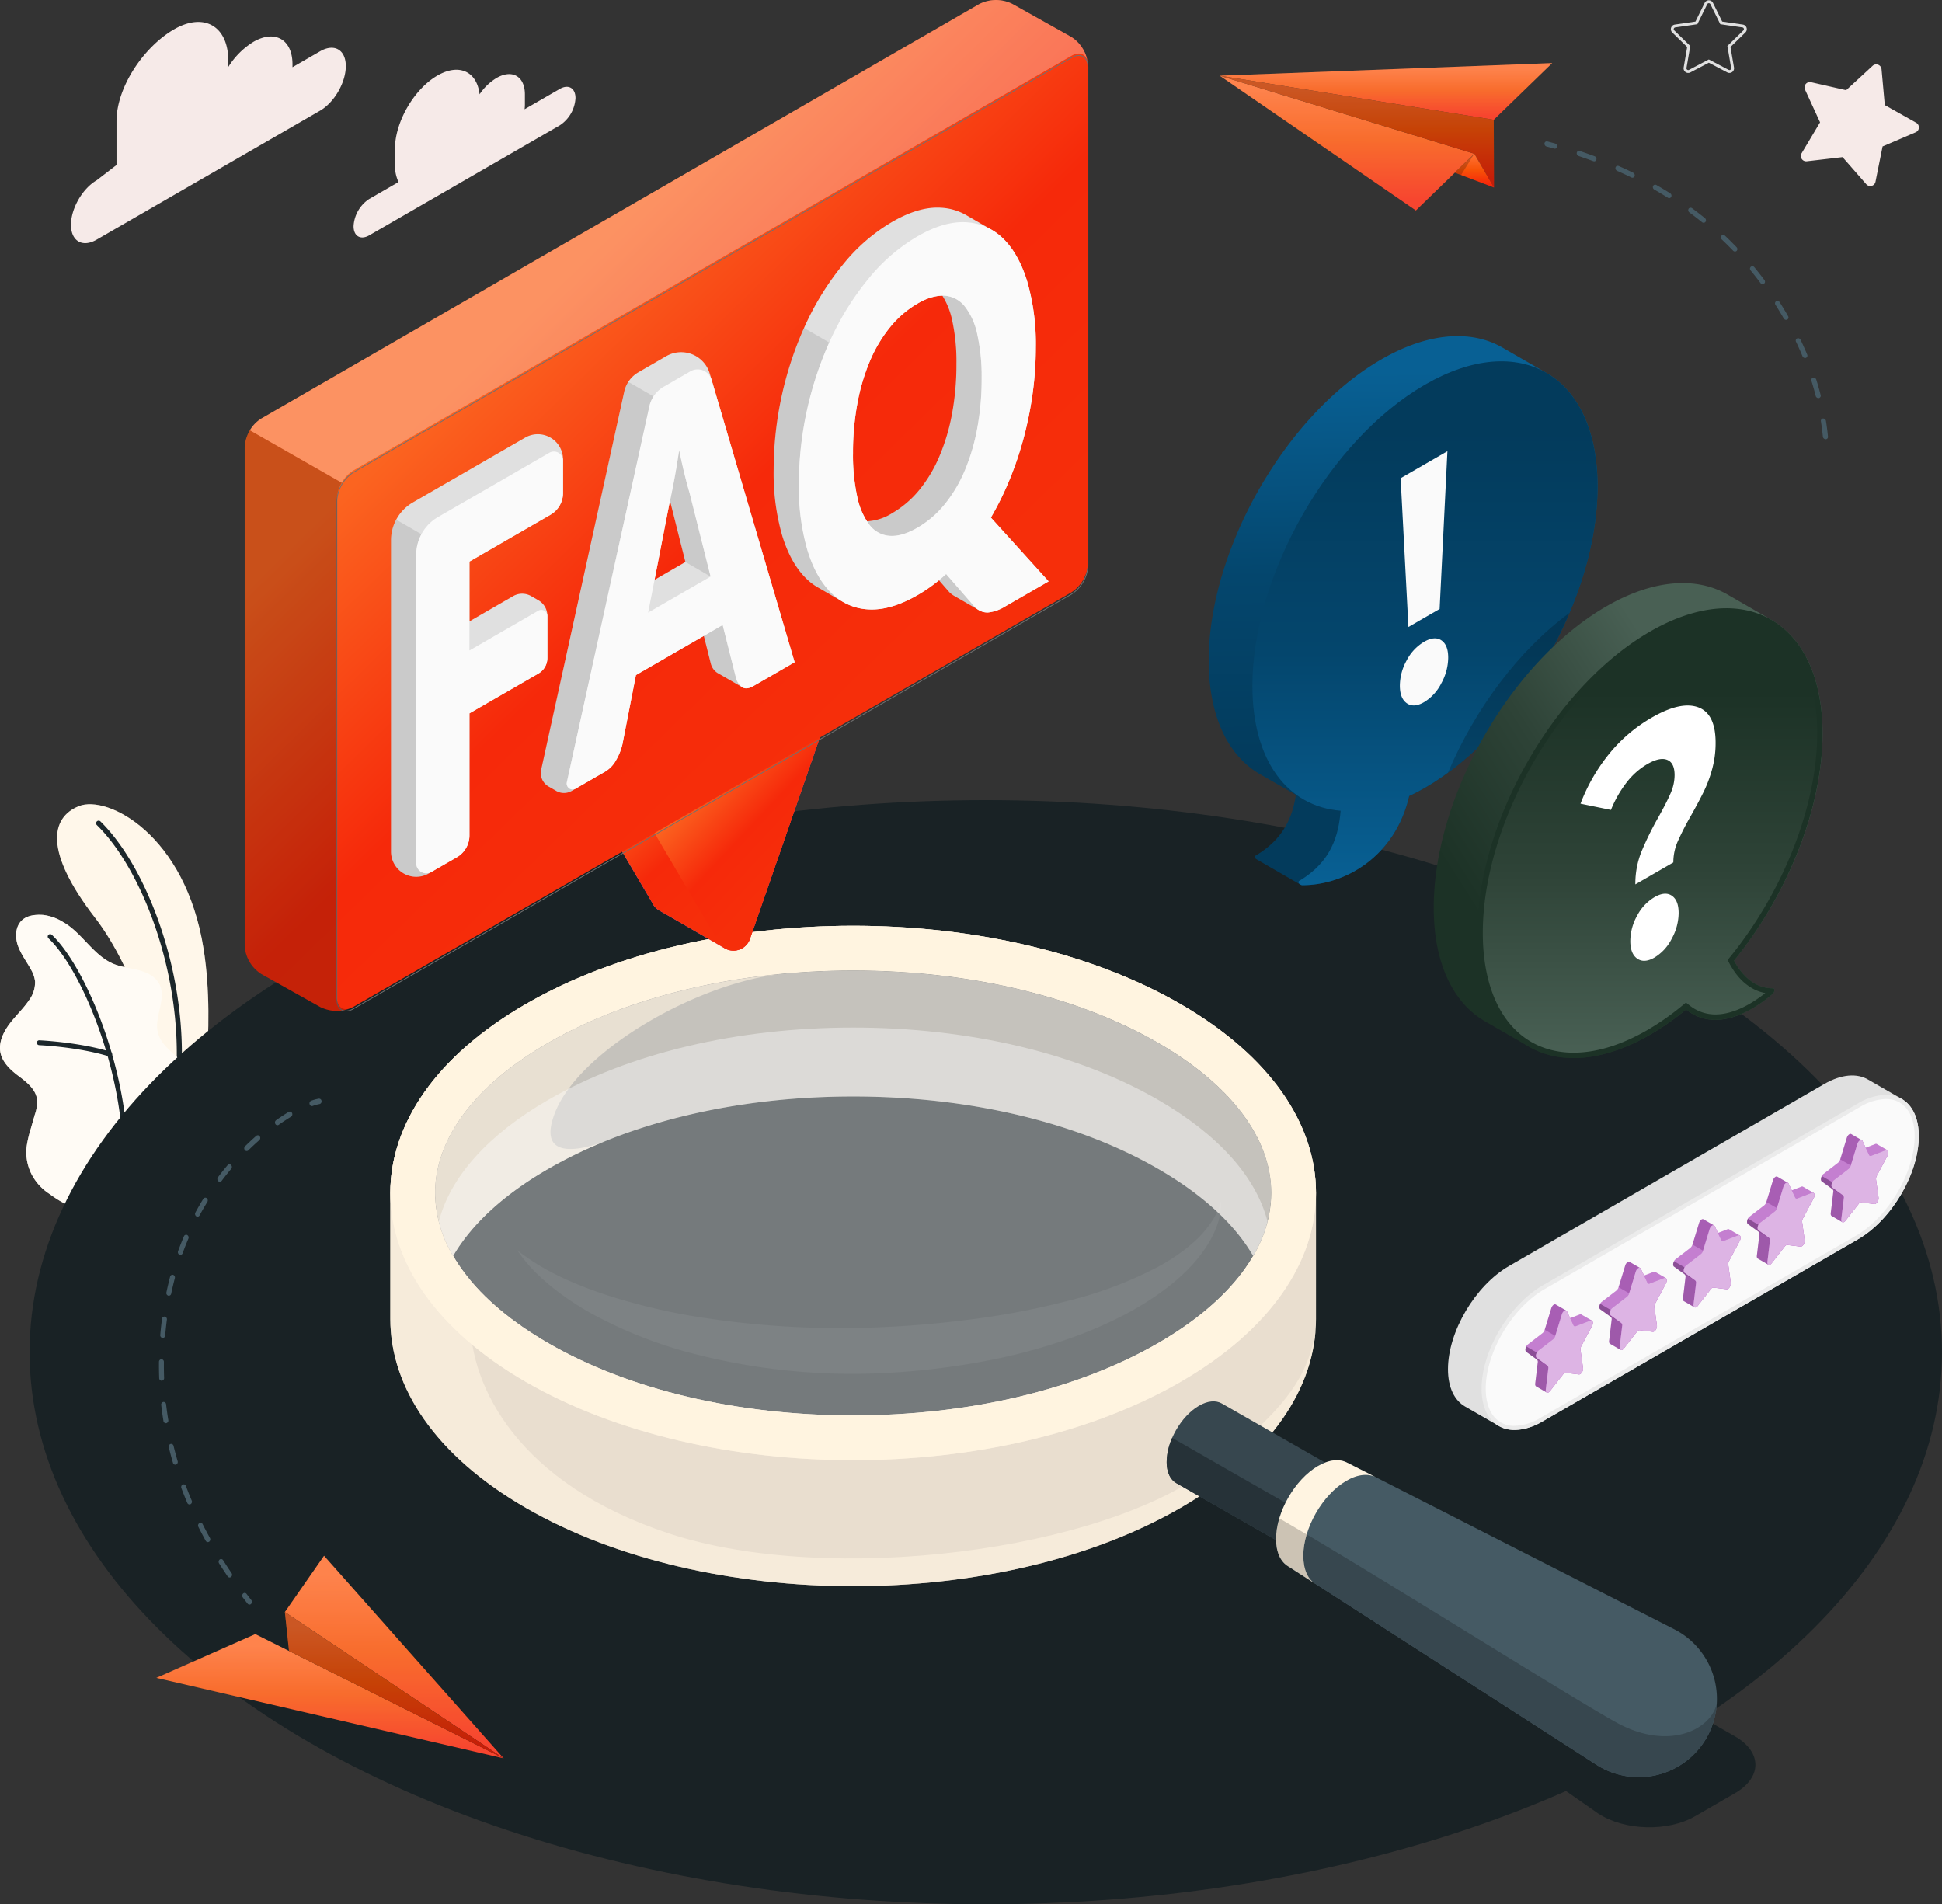 <svg xmlns="http://www.w3.org/2000/svg" xmlns:xlink="http://www.w3.org/1999/xlink" width="626.022" height="613.844" viewBox="0 0 626.022 613.844">
  <rect x="0" y="0" width="626.022" height="613.844" fill="#333333" stroke="none"/>
  <defs>
    <linearGradient id="linear-gradient" x1="0.549" y1="0.096" x2="0.545" y2="0.923" gradientUnits="objectBoundingBox">
      <stop offset="0" stop-color="#fe6d2d"/>
      <stop offset="0.459" stop-color="#f75308"/>
      <stop offset="1" stop-color="#f6250a"/>
    </linearGradient>
    <linearGradient id="linear-gradient-8" x1="0.635" y1="0.787" x2="0.625" y2="0.072" gradientUnits="objectBoundingBox">
      <stop offset="0" stop-color="#033b5c"/>
      <stop offset="0.489" stop-color="#04466d"/>
      <stop offset="1" stop-color="#086094"/>
    </linearGradient>
    <linearGradient id="linear-gradient-9" x1="0.5" y1="0.181" x2="0.5" y2="1" xlink:href="#linear-gradient-8"/>
    <linearGradient id="linear-gradient-11" x1="0.084" y1="0.66" x2="0.623" y2="0.228" gradientUnits="objectBoundingBox">
      <stop offset="0" stop-color="#1c3226"/>
      <stop offset="0.489" stop-color="#2e4337"/>
      <stop offset="1" stop-color="#496054"/>
    </linearGradient>
    <linearGradient id="linear-gradient-12" x1="0.5" y1="0.181" x2="0.5" y2="1" xlink:href="#linear-gradient-11"/>
    <linearGradient id="linear-gradient-13" x1="0.41" y1="0.253" x2="0.754" y2="0.676" gradientUnits="objectBoundingBox">
      <stop offset="0" stop-color="#fb6420"/>
      <stop offset="0.545" stop-color="#f6290a"/>
      <stop offset="1" stop-color="#f62e0a"/>
    </linearGradient>
  </defs>
  <g id="Group_38148" data-name="Group 38148" transform="translate(-15.54 -25.011)">
    <g id="Plants" transform="translate(15.54 284.247)">
      <g id="Plants-2" data-name="Plants" transform="translate(0 0)">
        <g id="Group_38090" data-name="Group 38090" transform="translate(18.388)">
          <g id="Group_38087" data-name="Group 38087">
            <path id="Path_5303" data-name="Path 5303" d="M63.587,329.573,75.136,322.1s5.6-29.776,1.44-56.106c-5.845-37.017-31.049-49.786-40.2-46.107S25.067,234.534,41.6,255.922C51.354,268.541,63.9,295.219,63.587,329.573Z" transform="translate(-29.319 -219.28)" fill="#fff4e1"/>
          </g>
          <g id="Group_38088" data-name="Group 38088" opacity="0.3">
            <path id="Path_5304" data-name="Path 5304" d="M63.587,329.573,75.136,322.1s5.6-29.776,1.44-56.106c-5.845-37.017-31.049-49.786-40.2-46.107S25.067,234.534,41.6,255.922C51.354,268.541,63.9,295.219,63.587,329.573Z" transform="translate(-29.319 -219.28)" fill="#fff"/>
          </g>
          <g id="Group_38089" data-name="Group 38089" transform="translate(12.592 5.308)">
            <path id="Path_5305" data-name="Path 5305" d="M64.63,313.542a.812.812,0,0,1-.113-.009.825.825,0,0,1-.706-.93C68.6,277.945,54.664,239.976,39,224.674a.826.826,0,1,1,1.156-1.181c15.945,15.581,30.148,54.168,25.287,89.335A.828.828,0,0,1,64.63,313.542Z" transform="translate(-38.756 -223.258)" fill="#1c272b"/>
          </g>
        </g>
        <g id="Group_38095" data-name="Group 38095" transform="translate(0 35.653)">
          <g id="Group_38091" data-name="Group 38091">
            <path id="Path_5306" data-name="Path 5306" d="M39.127,339.432c-1.731.994-6.661-2.812-8.028-3.73a16.523,16.523,0,0,1-5.5-6.308,15.484,15.484,0,0,1-1.376-9.3,36.79,36.79,0,0,1,1.177-4.945q.689-2.4,1.38-4.8a12.169,12.169,0,0,0,.7-4.841c-.42-3.284-3.335-5.583-5.984-7.567-2.929-2.194-5.981-5.089-5.964-9.042.013-3.049,1.592-5.881,3.481-8.275s4.134-4.508,5.841-7.035a9.7,9.7,0,0,0,1.99-6.141,10.122,10.122,0,0,0-1.337-3.836c-1.4-2.574-3.237-4.931-4.2-7.7s-.826-6.2,1.332-8.181c1.771-1.624,4.4-1.851,6.8-1.693a15.609,15.609,0,0,1,6.326,2.227c6.274,3.49,9.855,10.921,16.513,13.606,2.569,1.036,5.382,1.262,8.06,1.97s5.406,2.075,6.645,4.552c2.445,4.881-2.091,10.9-.372,16.08,1.52,4.586,5.976,6.341,8.479,10.474a9.809,9.809,0,0,1,1.17,6A28.787,28.787,0,0,1,73.738,311.1a90.615,90.615,0,0,1-5.543,9.542S39.393,339.28,39.127,339.432Z" transform="translate(-15.54 -245.999)" fill="#fff4e1"/>
          </g>
          <g id="Group_38092" data-name="Group 38092" opacity="0.65">
            <path id="Path_5307" data-name="Path 5307" d="M39.127,339.432c-1.731.994-6.661-2.812-8.028-3.73a16.523,16.523,0,0,1-5.5-6.308,15.484,15.484,0,0,1-1.376-9.3,36.79,36.79,0,0,1,1.177-4.945q.689-2.4,1.38-4.8a12.169,12.169,0,0,0,.7-4.841c-.42-3.284-3.335-5.583-5.984-7.567-2.929-2.194-5.981-5.089-5.964-9.042.013-3.049,1.592-5.881,3.481-8.275s4.134-4.508,5.841-7.035a9.7,9.7,0,0,0,1.99-6.141,10.122,10.122,0,0,0-1.337-3.836c-1.4-2.574-3.237-4.931-4.2-7.7s-.826-6.2,1.332-8.181c1.771-1.624,4.4-1.851,6.8-1.693a15.609,15.609,0,0,1,6.326,2.227c6.274,3.49,9.855,10.921,16.513,13.606,2.569,1.036,5.382,1.262,8.06,1.97s5.406,2.075,6.645,4.552c2.445,4.881-2.091,10.9-.372,16.08,1.52,4.586,5.976,6.341,8.479,10.474a9.809,9.809,0,0,1,1.17,6A28.787,28.787,0,0,1,73.738,311.1a90.615,90.615,0,0,1-5.543,9.542S39.393,339.28,39.127,339.432Z" transform="translate(-15.54 -245.999)" fill="#fff"/>
          </g>
          <g id="Group_38093" data-name="Group 38093" transform="translate(15.373 6.213)">
            <path id="Path_5308" data-name="Path 5308" d="M52.042,328.033H52.02a.785.785,0,0,1-.761-.813c1.292-31.02-13.324-65.265-23.953-75.214a.782.782,0,0,1,1.069-1.141c10.842,10.148,25.754,44.963,24.447,76.419A.781.781,0,0,1,52.042,328.033Z" transform="translate(-27.06 -250.655)" fill="#1c272b"/>
          </g>
          <g id="Group_38094" data-name="Group 38094" transform="translate(11.876 40.449)">
            <path id="Path_5309" data-name="Path 5309" d="M47.931,281.538a.762.762,0,0,1-.231-.035c-9.967-3.081-22.388-3.624-22.512-3.63a.782.782,0,0,1-.749-.813.76.76,0,0,1,.814-.75c.125.007,12.744.558,22.907,3.7a.781.781,0,0,1-.23,1.528Z" transform="translate(-24.44 -276.31)" fill="#1c272b"/>
          </g>
        </g>
      </g>
    </g>
    <g id="Floor" transform="translate(25.076 282.931)">
      <ellipse id="Floor-2" data-name="Floor" cx="308.243" cy="177.962" rx="308.243" ry="177.962" transform="translate(0 0)" fill="#192225"/>
    </g>
    <g id="Shadows" transform="translate(120.548 356.768)">
      <path id="Shadow" d="M143.2,301.9c65.285-37.692,171.13-37.692,236.413,0,55.338,31.951,63.746,80.723,25.267,117.8l143.65,81.885c8.757,5.056,8.757,13.251,0,18.307l-12.908,7.453c-8.755,5.055-22.71,4.665-31.171-.871l-125.477-87.73c-65.332,37.33-170.7,37.221-235.775-.351C77.912,400.7,77.911,339.587,143.2,301.9Z" transform="translate(-94.232 -273.627)" fill="#192225"/>
    </g>
    <g id="Clouds" transform="translate(38.423 32.077)">
      <path id="Cloud" d="M167.411,48.05l-11.328,6.54a13.681,13.681,0,0,0,.1-1.5V49.809c0-5.839-4.1-8.207-9.157-5.287a17.74,17.74,0,0,0-5.458,5.248c-.829-7.342-6.589-10.078-13.587-6.038-7.566,4.369-13.7,14.992-13.7,23.729V72.37a12.917,12.917,0,0,0,1.16,5.687l-9.409,5.432a11.227,11.227,0,0,0-5.079,8.8c0,3.24,2.274,4.553,5.079,2.933l61.382-35.438a11.229,11.229,0,0,0,5.079-8.8C172.489,47.745,170.216,46.432,167.411,48.05Z" transform="translate(-9.86 -26.441)" fill="#f6eae8"/>
      <path id="Cloud-2" data-name="Cloud" d="M40.975,81.347l6.385-4.916V62.365c0-11.15,8.894-24.094,18.551-29.671h0c9.656-5.575,17.485-1.056,17.485,10.1v2.042a24.95,24.95,0,0,1,8.115-8.119h0c6.948-4.011,12.582-.759,12.582,7.265v.929l8.9-5.14c4.577-2.642,8.287-.5,8.287,4.784s-3.71,11.71-8.287,14.352l-72.02,41.58c-4.577,2.642-8.287.5-8.287-4.783S36.4,83.991,40.975,81.347Z" transform="translate(-32.688 -30.306)" fill="#f6eae8"/>
    </g>
    <g id="Glass" transform="translate(141.366 323.426)">
      <g id="Glass-2" data-name="Glass" transform="translate(0 0)">
        <g id="Group_38099" data-name="Group 38099">
          <g id="Group_38096" data-name="Group 38096">
            <path id="Path_5310" data-name="Path 5310" d="M109.834,334.778v40.608c0,22.045,14.565,44.09,43.7,60.909,58.265,33.639,152.731,33.639,211,0,29.133-16.819,43.7-38.865,43.7-60.909V334.778h0c0-22.045-14.566-44.089-43.7-60.908-58.266-33.639-152.733-33.639-211,0-29.133,16.819-43.7,38.865-43.7,60.909Zm283.965,0c0,17.636-12.959,34.828-36.484,48.411-26.022,15.024-60.927,23.3-98.284,23.3s-72.265-8.273-98.284-23.3c-23.526-13.583-36.484-30.776-36.484-48.411s12.956-34.832,36.484-48.415c26.018-15.023,60.924-23.3,98.284-23.3s72.265,8.275,98.284,23.3C380.843,299.948,393.8,317.144,393.8,334.781Z" transform="translate(-109.833 -248.64)" fill="#e3dacb"/>
            <path id="Path_5311" data-name="Path 5311" d="M109.834,334.778v40.608c0,22.045,14.565,44.09,43.7,60.909,58.265,33.639,152.731,33.639,211,0,29.133-16.819,43.7-38.865,43.7-60.909V334.778h0c0-22.045-14.566-44.089-43.7-60.908-58.266-33.639-152.733-33.639-211,0-29.133,16.819-43.7,38.865-43.7,60.909Zm283.965,0c0,17.636-12.959,34.828-36.484,48.411-26.022,15.024-60.927,23.3-98.284,23.3s-72.265-8.273-98.284-23.3c-23.526-13.583-36.484-30.776-36.484-48.411s12.956-34.832,36.484-48.415c26.018-15.023,60.924-23.3,98.284-23.3s72.265,8.275,98.284,23.3C380.843,299.948,393.8,317.144,393.8,334.781Z" transform="translate(-109.833 -248.64)" fill="#fff4e1" opacity="0.2"/>
            <path id="Path_5312" data-name="Path 5312" d="M408.079,369.3c-2.322,13.959-8.472,24.48-33.246,43.821C339.8,440.476,251.1,451.646,199.618,434.65c-48.549-16.029-64.029-47.349-64.029-68.849l.125-12.632c-7.494-8.933-11.451-18.531-11.451-28.266,0-9.98,4.151-19.817,12.015-28.94l.176-17.789H133.67c-15.884,14.174-23.835,30.45-23.837,46.727v40.606c0,22.045,14.567,44.09,43.7,60.909,58.265,33.639,152.731,33.639,211,0C391.991,410.563,406.5,390.065,408.079,369.3Z" transform="translate(-109.833 -238.763)" fill="#fff4e1" opacity="0.6"/>
          </g>
          <g id="Group_38097" data-name="Group 38097" transform="translate(0.01)">
            <path id="Path_5313" data-name="Path 5313" d="M364.537,273.87c-58.266-33.639-152.732-33.639-211,0s-58.265,88.18,0,121.819,152.732,33.639,211,0S422.8,307.509,364.537,273.87Zm-7.215,109.322c-26.02,15.024-60.924,23.3-98.284,23.3s-72.263-8.273-98.284-23.3c-23.526-13.583-36.484-30.776-36.484-48.411s12.956-34.832,36.484-48.415c26.018-15.023,60.924-23.3,98.284-23.3s72.264,8.275,98.284,23.3c23.529,13.583,36.483,30.778,36.483,48.415S380.848,369.609,357.322,383.192Z" transform="translate(-109.841 -248.64)" fill="#fff4e1"/>
            <path id="Path_5314" data-name="Path 5314" d="M364.537,273.87c-58.266-33.639-152.732-33.639-211,0s-58.265,88.18,0,121.819,152.732,33.639,211,0S422.8,307.509,364.537,273.87Zm-7.215,109.322c-26.02,15.024-60.924,23.3-98.284,23.3s-72.263-8.273-98.284-23.3c-23.526-13.583-36.484-30.776-36.484-48.411s12.956-34.832,36.484-48.415c26.018-15.023,60.924-23.3,98.284-23.3s72.264,8.275,98.284,23.3c23.529,13.583,36.483,30.778,36.483,48.415S380.848,369.609,357.322,383.192Z" transform="translate(-109.841 -248.64)" fill="#fff4e1" opacity="0.5"/>
          </g>
          <g id="Group_38098" data-name="Group 38098" transform="translate(14.429 14.425)">
            <path id="Path_5315" data-name="Path 5315" d="M390.2,331.162a40.015,40.015,0,0,1-5.83,20.315c-5.914-10.244-16.332-19.853-30.674-28.107-26-15.035-60.919-23.316-98.289-23.316-37.341,0-72.259,8.281-98.26,23.316-14.341,8.253-24.759,17.862-30.7,28.107a40.265,40.265,0,0,1-5.8-20.315c0-17.632,12.957-34.831,36.5-48.423,26-15.005,60.919-23.288,98.26-23.288,37.37,0,72.288,8.283,98.289,23.288C377.245,296.331,390.2,313.53,390.2,331.162Z" transform="translate(-120.646 -259.45)" fill="#acacac"/>
            <path id="Path_5316" data-name="Path 5316" d="M390.2,331.162a40.015,40.015,0,0,1-5.83,20.315c-5.914-10.244-16.332-19.853-30.674-28.107-26-15.035-60.919-23.316-98.289-23.316-37.341,0-72.259,8.281-98.26,23.316-14.341,8.253-24.759,17.862-30.7,28.107a40.265,40.265,0,0,1-5.8-20.315c0-17.632,12.957-34.831,36.5-48.423,26-15.005,60.919-23.288,98.26-23.288,37.37,0,72.288,8.283,98.289,23.288C377.245,296.331,390.2,313.53,390.2,331.162Z" transform="translate(-120.646 -259.45)" fill="#fff4e1" opacity="0.3"/>
            <path id="Path_5317" data-name="Path 5317" d="M157.15,282.427c-23.547,13.592-36.5,30.792-36.5,48.423a40.265,40.265,0,0,0,5.8,20.315c5.945-10.244,16.361-19.853,30.7-28.107A147.21,147.21,0,0,1,176,313.975c-5.691,2.2-23.139,7.814-16.776-8.823,7.562-19.771,44.48-41.165,71.611-44.724l.019-.045C202.936,263.194,177.347,270.77,157.15,282.427Z" transform="translate(-120.646 -259.138)" fill="#fff4e1" opacity="0.6"/>
          </g>
        </g>
        <path id="Path_5318" data-name="Path 5318" d="M353.405,296.528c-26.02-15.023-60.924-23.3-98.284-23.3s-72.265,8.275-98.284,23.3c-19.414,11.208-31.606,24.876-35.285,39.221,3.679,14.345,15.872,28.012,35.285,39.22,26.021,15.024,60.927,23.3,98.284,23.3s72.264-8.273,98.284-23.3c19.413-11.208,31.606-24.875,35.285-39.22C385.011,321.4,372.82,307.735,353.405,296.528Z" transform="translate(-105.914 -240.417)" fill="#fff" opacity="0.4"/>
        <path id="Path_5319" data-name="Path 5319" d="M140.52,331.039c8.339,6.536,17.8,10.647,27.449,13.957a196.44,196.44,0,0,0,29.635,7.311,293.105,293.105,0,0,0,60.8,3.467c10.155-.442,20.326-1.393,30.427-2.764A248.935,248.935,0,0,0,318.7,347.13,129.126,129.126,0,0,0,346.9,336.423a66.148,66.148,0,0,0,6.4-3.915,49.545,49.545,0,0,0,5.861-4.674,32.991,32.991,0,0,0,4.924-5.7,24.029,24.029,0,0,0,3.323-6.97,22.369,22.369,0,0,1-1.362,7.948,34.533,34.533,0,0,1-3.806,7.31A43.258,43.258,0,0,1,357,336.829a61.947,61.947,0,0,1-6.129,5.534c-8.635,6.843-18.5,11.782-28.6,15.7a182.937,182.937,0,0,1-31.179,8.688,234.263,234.263,0,0,1-32.019,3.8,204.344,204.344,0,0,1-64.057-6.816A143.053,143.053,0,0,1,164.985,351.7a91.75,91.75,0,0,1-13.478-8.987c-1.057-.834-2.05-1.764-3.068-2.635-.974-.939-1.974-1.829-2.894-2.812A48.793,48.793,0,0,1,140.52,331.039Z" transform="translate(-99.571 -226.394)" fill="#fff" opacity="0.06"/>
        <g id="Group_38102" data-name="Group 38102" transform="translate(250.262 153.306)">
          <g id="Group_38100" data-name="Group 38100">
            <path id="Path_5320" data-name="Path 5320" d="M297.377,383.119c-.027-6.667,4.62-14.792,10.38-18.149,2.864-1.669,5.463-1.84,7.357-.774l0,0,.027.015.005,0,33.242,19.011.035.02.011.007h0c1.88,1.092,3.052,3.417,3.065,6.733.027,6.668-4.62,14.793-10.38,18.149-2.88,1.679-5.493,1.847-7.389.762h0l-33.238-19,0,0C298.585,388.806,297.39,386.467,297.377,383.119Z" transform="translate(-297.377 -363.526)" fill="#37474f"/>
            <path id="Path_5321" data-name="Path 5321" d="M300.5,386.936c-1.912-1.078-3.107-3.417-3.12-6.765a19.859,19.859,0,0,1,1.773-7.825l47.784,27.388a19.8,19.8,0,0,1-5.815,5.45c-2.88,1.679-5.492,1.847-7.389.762l-33.238-19Z" transform="translate(-297.377 -360.577)" fill="#263238"/>
          </g>
          <g id="Group_38101" data-name="Group 38101" transform="translate(35.269 18.972)">
            <path id="Path_5322" data-name="Path 5322" d="M452.756,432.545h0l-.011-.007-.044-.023-105.766-53.89-.011-.005-.14-.075-.011.019c-2.455-1.322-5.785-1.094-9.458,1.049-7.5,4.367-13.544,14.943-13.508,23.619.017,4.349,1.563,7.394,4.041,8.8L427.3,476.063h0a25.219,25.219,0,1,0,25.451-43.518Z" transform="translate(-323.807 -377.744)" fill="#455a64"/>
            <path id="Path_5323" data-name="Path 5323" d="M327.848,407.334,427.3,471.363a25.2,25.2,0,0,0,38.539-19.739c-1.906,8.28-15.6,15.327-32.576,5.838-17.074-9.541-79.842-49.212-108.42-65.667a23.449,23.449,0,0,0-1.041,6.736C323.824,402.881,325.37,405.926,327.848,407.334Z" transform="translate(-323.807 -373.045)" fill="#37474f"/>
            <path id="Path_5324" data-name="Path 5324" d="M327.848,412.033c-2.478-1.408-4.023-4.453-4.041-8.8-.036-8.676,6.012-19.252,13.508-23.619,3.674-2.143,7-2.371,9.458-1.049l9.372,4.752c-2.518-1.357-5.933-1.122-9.7,1.076-7.688,4.481-13.89,15.326-13.854,24.224.019,4.46,1.533,7.652,4.075,9.1" transform="translate(-323.807 -377.744)" fill="#fff4e1"/>
            <path id="Path_5325" data-name="Path 5325" d="M336.664,413.009c-2.541-1.444-4.055-4.636-4.074-9.094a24.107,24.107,0,0,1,1.082-6.952c-3.195-1.895-6.158-3.632-8.824-5.167a26.371,26.371,0,0,0-.779,3.409q-.132.847-.2,1.68t-.063,1.647c.017,4.349,1.563,7.394,4.041,8.8Z" transform="translate(-323.807 -373.045)" opacity="0.2"/>
          </g>
        </g>
      </g>
    </g>
    <g id="Paper_Planes" data-name="Paper Planes" transform="translate(65.944 45.347)">
      <g id="Paper_Plane" data-name="Paper Plane" transform="translate(0 333.812)">
        <g id="Group_38109" data-name="Group 38109" transform="translate(0 147.347)">
          <g id="Group_38103" data-name="Group 38103" transform="translate(0 25.257)">
            <path id="Path_5326" data-name="Path 5326" d="M165.261,459.794,85.205,419.754,53.313,433.862Z" transform="translate(-53.313 -419.754)" fill="url(#linear-gradient)"/>
          </g>
          <g id="Group_38104" data-name="Group 38104" transform="translate(0 25.257)" opacity="0.15">
            <path id="Path_5327" data-name="Path 5327" d="M165.261,459.794,85.205,419.754,53.313,433.862Z" transform="translate(-53.313 -419.754)" fill="#fff"/>
          </g>
          <g id="Group_38105" data-name="Group 38105" transform="translate(41.424)">
            <path id="Path_5328" data-name="Path 5328" d="M154.88,466.124,84.355,418.979l12.631-18.153Z" transform="translate(-84.355 -400.826)" fill="url(#linear-gradient)"/>
          </g>
          <g id="Group_38106" data-name="Group 38106" transform="translate(41.424)" opacity="0.15">
            <path id="Path_5329" data-name="Path 5329" d="M154.88,466.124,84.355,418.979l12.631-18.153Z" transform="translate(-84.355 -400.826)" fill="#fff"/>
          </g>
          <g id="Group_38107" data-name="Group 38107" transform="translate(41.424 18.153)">
            <path id="Path_5330" data-name="Path 5330" d="M84.355,414.43l1.332,12.537,69.193,34.607Z" transform="translate(-84.355 -414.43)" fill="url(#linear-gradient)"/>
          </g>
          <g id="Group_38108" data-name="Group 38108" transform="translate(41.424 18.153)" opacity="0.2">
            <path id="Path_5331" data-name="Path 5331" d="M84.355,414.43l1.332,12.537,69.193,34.607Z" transform="translate(-84.355 -414.43)"/>
          </g>
        </g>
        <g id="Group_38116" data-name="Group 38116" transform="translate(0.839)">
          <g id="Group_38111" data-name="Group 38111" transform="translate(26.833 159.328)">
            <g id="Group_38110" data-name="Group 38110">
              <path id="Path_5332" data-name="Path 5332" d="M76.391,413.571a.757.757,0,0,0,.52-.215.951.951,0,0,0,.079-1.242q-.781-.993-1.543-1.995a.735.735,0,0,0-1.116-.1.945.945,0,0,0-.095,1.238q.769,1.011,1.555,2.015A.754.754,0,0,0,76.391,413.571Z" transform="translate(-74.05 -409.805)" fill="#455a64"/>
            </g>
          </g>
          <g id="Group_38113" data-name="Group 38113" transform="translate(0 4.164)">
            <g id="Group_38112" data-name="Group 38112">
              <path id="Path_5333" data-name="Path 5333" d="M76.082,443.359q-1.423-2.088-2.764-4.207a.945.945,0,0,1,.192-1.226.75.75,0,0,1,1.106.215q1.325,2.094,2.73,4.159a.944.944,0,0,1-.155,1.232.74.74,0,0,1-.478.177A.763.763,0,0,1,76.082,443.359ZM69.02,431.9q-1.233-2.232-2.374-4.5a.929.929,0,0,1,.307-1.2.75.75,0,0,1,1.078.339q1.125,2.234,2.342,4.434a.941.941,0,0,1-.262,1.212.736.736,0,0,1-.415.128A.775.775,0,0,1,69.02,431.9Zm-5.952-12.225c-.669-1.581-1.306-3.185-1.9-4.771a.919.919,0,0,1,.428-1.15.77.77,0,0,1,1.038.475c.582,1.563,1.212,3.143,1.87,4.7a.921.921,0,0,1-.383,1.169.708.708,0,0,1-.335.084A.789.789,0,0,1,63.068,419.672ZM58.454,406.75c-.488-1.668-.941-3.349-1.34-5a.892.892,0,0,1,.558-1.078.784.784,0,0,1,.971.619c.395,1.623.838,3.279,1.318,4.917a.9.9,0,0,1-.51,1.109.749.749,0,0,1-.244.044A.806.806,0,0,1,58.454,406.75Zm-3.066-13.482c-.279-1.7-.52-3.435-.718-5.156a.863.863,0,0,1,.686-.984.821.821,0,0,1,.886.761c.195,1.692.432,3.4.706,5.065a.877.877,0,0,1-.638,1.022.662.662,0,0,1-.144.016A.821.821,0,0,1,55.388,393.268Zm-1.372-13.822q-.074-2.04-.075-4.1l.005-1.124a.838.838,0,0,1,.793-.866h.011a.84.84,0,0,1,.782.89l-.005,1.1q0,2.022.073,4.027a.846.846,0,0,1-.761.914h-.031A.834.834,0,0,1,54.016,379.446ZM55.077,366.5a.858.858,0,0,1-.714-.958c.147-1.719.334-3.461.558-5.18a.81.81,0,0,1,.9-.746.869.869,0,0,1,.673,1c-.219,1.692-.4,3.407-.548,5.1a.832.832,0,0,1-.789.8A.481.481,0,0,1,55.077,366.5Zm1.868-13.632a.884.884,0,0,1-.6-1.054c.35-1.688.75-3.388,1.189-5.053a.785.785,0,0,1,.983-.6.9.9,0,0,1,.54,1.092c-.431,1.633-.823,3.3-1.168,4.956a.814.814,0,0,1-.773.683A.686.686,0,0,1,56.945,352.871Zm3.6-13.189a.913.913,0,0,1-.442-1.144c.582-1.6,1.216-3.216,1.883-4.788a.768.768,0,0,1,1.056-.422.924.924,0,0,1,.38,1.17c-.655,1.543-1.277,3.121-1.847,4.693a.8.8,0,0,1-.735.554A.725.725,0,0,1,60.544,339.682Zm5.414-12.407a.936.936,0,0,1-.272-1.206c.8-1.491,1.66-2.97,2.539-4.4a.748.748,0,0,1,1.1-.231.941.941,0,0,1,.208,1.222c-.862,1.4-1.7,2.853-2.49,4.314a.779.779,0,0,1-.679.427A.719.719,0,0,1,65.957,327.274Zm7.1-11.319a.95.95,0,0,1-.1-1.241c1.006-1.341,2.056-2.658,3.117-3.917a.739.739,0,0,1,1.121-.041A.947.947,0,0,1,77.228,312c-1.042,1.236-2.07,2.527-3.057,3.843a.766.766,0,0,1-.61.315A.748.748,0,0,1,73.053,315.956Zm8.571-9.992a.948.948,0,0,1,.067-1.241c1.174-1.156,2.389-2.286,3.61-3.357a.74.74,0,0,1,1.114.143.948.948,0,0,1-.129,1.237c-1.2,1.05-2.389,2.159-3.542,3.293a.742.742,0,0,1-1.12-.075Zm9.831-8.444a.939.939,0,0,1,.24-1.216c1.346-.954,2.714-1.854,4.061-2.672a.76.76,0,0,1,1.077.351.93.93,0,0,1-.316,1.194c-1.316.8-2.65,1.675-3.966,2.607a.727.727,0,0,1-.427.139A.777.777,0,0,1,91.454,297.52Z" transform="translate(-53.941 -293.527)" fill="#455a64"/>
            </g>
          </g>
          <g id="Group_38115" data-name="Group 38115" transform="translate(48.525)">
            <g id="Group_38114" data-name="Group 38114">
              <path id="Path_5334" data-name="Path 5334" d="M91.1,292.8a.7.7,0,0,0,.242-.044,12.888,12.888,0,0,1,2.175-.6.869.869,0,0,0,.673-1,.81.81,0,0,0-.9-.746,14.061,14.061,0,0,0-2.433.665.9.9,0,0,0-.512,1.1A.8.8,0,0,0,91.1,292.8Z" transform="translate(-90.305 -290.406)" fill="#455a64"/>
            </g>
          </g>
        </g>
      </g>
      <g id="Paper_Plane-2" data-name="Paper Plane" transform="translate(342.791)">
        <g id="Group_38117" data-name="Group 38117">
          <path id="Path_5335" data-name="Path 5335" d="M392.264,68.453,310.2,43.3l63.225,43.43Z" transform="translate(-310.197 -39.231)" fill="url(#linear-gradient)"/>
          <path id="Path_5336" data-name="Path 5336" d="M392.264,68.453,310.2,43.3l63.225,43.43Z" transform="translate(-310.197 -39.231)" fill="#fff" opacity="0.15"/>
          <path id="Path_5337" data-name="Path 5337" d="M310.2,44.319l88.329,14.208L417.368,40.25Z" transform="translate(-310.197 -40.25)" fill="url(#linear-gradient)"/>
          <path id="Path_5338" data-name="Path 5338" d="M310.2,44.319l88.329,14.208L417.368,40.25Z" transform="translate(-310.197 -40.25)" fill="#fff" opacity="0.15"/>
          <path id="Path_5339" data-name="Path 5339" d="M398.526,57.507l.087,21.841-6.349-10.9L310.2,43.3Z" transform="translate(-310.197 -39.231)" fill="url(#linear-gradient)"/>
          <path id="Path_5340" data-name="Path 5340" d="M398.526,57.507l.087,21.841-6.349-10.9L310.2,43.3Z" transform="translate(-310.197 -39.231)" opacity="0.2"/>
          <path id="Path_5341" data-name="Path 5341" d="M379.62,73.045l-12.629-4.8,6.281-6.092Z" transform="translate(-291.204 -32.927)" fill="url(#linear-gradient)"/>
          <path id="Path_5342" data-name="Path 5342" d="M373.272,62.149l-6.281,6.092,2.014.766Z" transform="translate(-291.204 -32.927)" opacity="0.2"/>
        </g>
        <g id="Group_38122" data-name="Group 38122" transform="translate(104.678 25.23)">
          <g id="Group_38119" data-name="Group 38119">
            <g id="Group_38118" data-name="Group 38118">
              <path id="Path_5343" data-name="Path 5343" d="M388.936,59.308a.751.751,0,0,0-.284.486.949.949,0,0,0,.69,1.036c.815.212,1.625.43,2.435.653a.737.737,0,0,0,.951-.594.946.946,0,0,0-.675-1.042q-1.225-.338-2.458-.661A.754.754,0,0,0,388.936,59.308Z" transform="translate(-388.642 -59.157)" fill="#455a64"/>
            </g>
          </g>
          <g id="Group_38121" data-name="Group 38121" transform="translate(10.393 3.08)">
            <g id="Group_38120" data-name="Group 38120">
              <path id="Path_5344" data-name="Path 5344" d="M397.439,61.509q2.394.8,4.748,1.672a.945.945,0,0,1,.589,1.093.748.748,0,0,1-1.009.5q-2.324-.863-4.693-1.655a.942.942,0,0,1-.622-1.074.731.731,0,0,1,.272-.43A.766.766,0,0,1,397.439,61.509ZM410,66.349q2.334,1.029,4.613,2.139a.93.93,0,0,1,.482,1.137.751.751,0,0,1-1.064.384q-2.248-1.1-4.55-2.11a.938.938,0,0,1-.526-1.121.747.747,0,0,1,.252-.355A.779.779,0,0,1,410,66.349Zm12.143,6.118c1.488.853,2.969,1.741,4.4,2.643a.919.919,0,0,1,.356,1.176.768.768,0,0,1-1.113.25c-1.41-.889-2.869-1.765-4.336-2.606a.922.922,0,0,1-.4-1.161.715.715,0,0,1,.216-.271A.794.794,0,0,1,422.144,72.467Zm11.5,7.483c1.4,1.032,2.778,2.1,4.1,3.167a.892.892,0,0,1,.21,1.2.784.784,0,0,1-1.149.1c-1.3-1.05-2.651-2.1-4.029-3.112a.9.9,0,0,1-.266-1.19.742.742,0,0,1,.168-.184A.806.806,0,0,1,433.644,79.951Zm10.609,8.867c1.25,1.182,2.5,2.417,3.7,3.667a.865.865,0,0,1,.049,1.2.824.824,0,0,1-1.166-.068c-1.18-1.228-2.4-2.441-3.631-3.6a.876.876,0,0,1-.111-1.2.6.6,0,0,1,.1-.1A.82.82,0,0,1,444.253,88.818Zm9.468,10.164q1.293,1.577,2.541,3.213l.675.9a.837.837,0,0,1-.1,1.17l-.009.007a.841.841,0,0,1-1.161-.235l-.66-.878q-1.227-1.605-2.5-3.157a.847.847,0,0,1,.051-1.188l.025-.02A.836.836,0,0,1,453.72,98.982Zm7,10.938a.86.86,0,0,1,1.149.33c.923,1.457,1.831,2.956,2.694,4.46a.808.808,0,0,1-.262,1.137.872.872,0,0,1-1.138-.384c-.85-1.479-1.743-2.956-2.65-4.388a.827.827,0,0,1,.144-1.11A.49.49,0,0,1,460.718,109.92Zm6.774,11.976a.883.883,0,0,1,1.112.478c.746,1.556,1.458,3.151,2.118,4.741a.786.786,0,0,1-.419,1.073.9.9,0,0,1-1.092-.542c-.647-1.56-1.345-3.124-2.075-4.649a.815.815,0,0,1,.2-1.011A.68.68,0,0,1,467.492,121.9Zm5.131,12.673a.915.915,0,0,1,1.043.643c.51,1.628.981,3.293,1.4,4.949a.768.768,0,0,1-.583.975.927.927,0,0,1-1.013-.7c-.412-1.624-.874-3.256-1.374-4.852a.8.8,0,0,1,.251-.886A.729.729,0,0,1,472.622,134.57Zm3.211,13.151a.936.936,0,0,1,.947.8c.263,1.673.48,3.368.647,5.039a.749.749,0,0,1-.737.853.943.943,0,0,1-.907-.847c-.163-1.637-.376-3.3-.632-4.94a.779.779,0,0,1,.282-.751A.721.721,0,0,1,475.833,147.72Z" transform="translate(-396.43 -61.465)" fill="#455a64"/>
            </g>
          </g>
        </g>
      </g>
    </g>
    <g id="Stars" transform="translate(482.311 25.1)">
      <g id="Stars-2" data-name="Stars" transform="translate(0 346.585)">
        <g id="Group_38124" data-name="Group 38124" transform="translate(0 0)">
          <path id="Path_5345" data-name="Path 5345" d="M500.839,286.173c-3.572-2.135-8.618-1.841-14.218,1.392l-101.64,58.682c-10.85,6.264-19.647,21.15-19.647,33.25,0,5.91,2.1,10.059,5.512,12.027,1.856,1.07,9.043,5.219,10.91,6.285,3.562,2.035,8.542,1.7,14.063-1.484l101.64-58.682c10.85-6.264,19.647-21.15,19.647-33.25,0-5.882-2.08-10.02-5.466-12C509.777,291.3,502.632,287.243,500.839,286.173Z" transform="translate(-365.334 -284.806)" fill="#e0e0e0"/>
          <g id="Group_38123" data-name="Group 38123" transform="translate(10.841 6.256)">
            <path id="Path_5346" data-name="Path 5346" d="M383.915,396.69c-6.142,0-9.957-4.853-9.957-12.665,0-11.867,8.663-26.523,19.313-32.672l101.64-58.681a17.851,17.851,0,0,1,8.686-2.678c6.144,0,9.959,4.852,9.959,12.664,0,11.867-8.663,26.523-19.312,32.672L392.6,394.012A17.851,17.851,0,0,1,383.915,396.69Z" transform="translate(-373.291 -289.327)" fill="#fafafa"/>
            <path id="Path_5347" data-name="Path 5347" d="M503.765,290.828h0c5.73,0,9.29,4.6,9.29,12,0,11.655-8.514,26.052-18.979,32.094L392.436,393.6a17.2,17.2,0,0,1-8.353,2.589,8.294,8.294,0,0,1-6.648-3c-1.728-2.106-2.642-5.216-2.642-9,0-11.655,8.515-26.052,18.979-32.094L495.41,293.417a17.2,17.2,0,0,1,8.355-2.589m0-1.334a18.348,18.348,0,0,0-9.021,2.768L393.1,350.943c-10.85,6.265-19.647,21.151-19.647,33.25,0,8.474,4.313,13.332,10.625,13.332a18.348,18.348,0,0,0,9.021-2.768l101.64-58.682c10.85-6.264,19.647-21.151,19.647-33.25,0-8.472-4.314-13.331-10.626-13.331Z" transform="translate(-373.458 -289.494)" fill="#ebebeb"/>
          </g>
        </g>
        <g id="Stars-3" data-name="Stars" transform="translate(24.958 18.83)">
          <g id="Group_38127" data-name="Group 38127" transform="translate(0 54.929)">
            <path id="Path_5348" data-name="Path 5348" d="M405.5,347.119c.411-.773.34-1.568-.044-1.785-.124-.069-3.02-1.739-3.4-1.963a.527.527,0,0,0-.474-.015l-3.121,1.2-1.029-2.186a.565.565,0,0,0-.23-.263c-.43-.237-3.312-1.915-3.4-1.967-.43-.243-1.144.3-1.421,1.213l-2.122,6.955a2.192,2.192,0,0,1-.691,1.069l-4.742,3.656c-.754.582-1.054,1.99-.51,2.383l3.432,2.479a.989.989,0,0,1,.264.931l-.81,6.765c-.059.494.075.826.3.957.268.155,3.177,1.839,3.405,1.97.268.153.666.029,1.03-.436l4.242-5.423a1.04,1.04,0,0,1,.854-.492l4.242.524c.674.083,1.461-1.134,1.333-2.06l-.81-5.831a2.135,2.135,0,0,1,.264-1.236Z" transform="translate(-384.038 -340.08)" fill="#ba68c8"/>
            <g id="Group_38125" data-name="Group 38125" transform="translate(0.001 0.002)">
              <path id="Path_5349" data-name="Path 5349" d="M401.843,344.522a.563.563,0,0,0-.47-.009l-4.747,1.82a.5.5,0,0,1-.687-.268l-1.09-2.323,3.119-1.19a.508.508,0,0,1,.471.008C398.815,342.786,401.717,344.454,401.843,344.522Z" transform="translate(-380.424 -339.272)" fill="#fff" opacity="0.15"/>
              <path id="Path_5350" data-name="Path 5350" d="M393.6,348.21a2.184,2.184,0,0,1-.7,1.074l-4.739,3.656a1.825,1.825,0,0,0-.511.637l-3.405-1.971a2.006,2.006,0,0,1,.512-.636l4.738-3.656a2.161,2.161,0,0,0,.7-1.065v-.009Z" transform="translate(-383.969 -338.021)" fill="#fff" opacity="0.15"/>
              <path id="Path_5351" data-name="Path 5351" d="M395.672,342.119c-.428-.278-1.157.268-1.443,1.2l-2.122,6.952L388.7,348.3l2.122-6.952c.278-.9.99-1.451,1.417-1.208.093.051,2.969,1.728,3.405,1.963C395.654,342.109,395.664,342.109,395.672,342.119Z" transform="translate(-382.479 -340.081)" opacity="0.1"/>
              <path id="Path_5352" data-name="Path 5352" d="M391.152,356.459l-3.372-1.937c-.008-.008-.017-.025-.033-.033l-3.431-2.482c-.394-.286-.343-1.09,0-1.745l3.405,1.971c-.344.646-.394,1.46,0,1.744Z" transform="translate(-384.039 -336.676)" opacity="0.25"/>
              <path id="Path_5353" data-name="Path 5353" d="M389.817,363.09c-.059.5.084.838.327.965a.03.03,0,0,1-.025-.009c-.227-.133-3.136-1.819-3.4-1.971-.227-.133-.362-.46-.3-.955l.814-6.768a1.033,1.033,0,0,0-.235-.9l3.372,1.938c.008.008.016.016.024.016l.009.009v.008a1.024,1.024,0,0,1,.235.9Z" transform="translate(-383.25 -335.608)" opacity="0.15"/>
            </g>
            <g id="Group_38126" data-name="Group 38126" transform="translate(3.405 1.969)">
              <path id="Path_5354" data-name="Path 5354" d="M396.58,341.874l2.122,4.506a.507.507,0,0,0,.691.271l4.743-1.82c.754-.288,1.054.771.51,1.795l-3.432,6.443a2.135,2.135,0,0,0-.264,1.236l.81,5.831c.128.926-.659,2.143-1.333,2.06l-4.242-.524a1.04,1.04,0,0,0-.854.492l-4.242,5.423c-.674.862-1.461.554-1.333-.522l.81-6.766a.989.989,0,0,0-.264-.931l-3.432-2.479c-.544-.394-.244-1.8.51-2.382l4.743-3.658a2.191,2.191,0,0,0,.691-1.069l2.122-6.955C395.269,341.72,396.243,341.159,396.58,341.874Z" transform="translate(-386.59 -341.555)" fill="#ba68c8"/>
              <path id="Path_5355" data-name="Path 5355" d="M396.58,341.874l2.122,4.506a.507.507,0,0,0,.691.271l4.743-1.82c.754-.288,1.054.771.51,1.795l-3.432,6.443a2.135,2.135,0,0,0-.264,1.236l.81,5.831c.128.926-.659,2.143-1.333,2.06l-4.242-.524a1.04,1.04,0,0,0-.854.492l-4.242,5.423c-.674.862-1.461.554-1.333-.522l.81-6.766a.989.989,0,0,0-.264-.931l-3.432-2.479c-.544-.394-.244-1.8.51-2.382l4.743-3.658a2.191,2.191,0,0,0,.691-1.069l2.122-6.955C395.269,341.72,396.243,341.159,396.58,341.874Z" transform="translate(-386.59 -341.555)" fill="#fff" opacity="0.5"/>
            </g>
          </g>
          <g id="Group_38130" data-name="Group 38130" transform="translate(23.817 41.197)">
            <path id="Path_5356" data-name="Path 5356" d="M423.346,336.828c.411-.773.34-1.567-.044-1.784-.124-.071-3.02-1.74-3.4-1.964a.528.528,0,0,0-.474-.015l-3.121,1.2-1.029-2.186a.565.565,0,0,0-.23-.263c-.431-.238-3.312-1.915-3.4-1.966-.428-.244-1.142.3-1.42,1.212l-2.122,6.955a2.185,2.185,0,0,1-.691,1.069l-4.742,3.658c-.754.581-1.054,1.988-.51,2.382L405.6,347.6a.989.989,0,0,1,.264.931l-.81,6.766c-.059.494.075.826.3.957.268.155,3.177,1.839,3.405,1.97.268.153.666.029,1.03-.435l4.242-5.423a1.039,1.039,0,0,1,.854-.494l4.242.524c.674.083,1.461-1.134,1.333-2.06l-.81-5.83a2.127,2.127,0,0,1,.264-1.237Z" transform="translate(-401.886 -329.789)" fill="#ba68c8"/>
            <g id="Group_38128" data-name="Group 38128" transform="translate(0.001 0.002)">
              <path id="Path_5357" data-name="Path 5357" d="M419.691,334.231a.563.563,0,0,0-.47-.009l-4.747,1.82a.5.5,0,0,1-.687-.268l-1.09-2.323,3.119-1.19a.509.509,0,0,1,.47.008C416.663,332.5,419.565,334.163,419.691,334.231Z" transform="translate(-398.272 -328.982)" fill="#fff" opacity="0.15"/>
              <path id="Path_5358" data-name="Path 5358" d="M411.446,337.919a2.194,2.194,0,0,1-.7,1.074l-4.738,3.656a1.819,1.819,0,0,0-.511.638l-3.405-1.971a2.011,2.011,0,0,1,.512-.638l4.739-3.656a2.154,2.154,0,0,0,.7-1.065v-.008Z" transform="translate(-401.817 -327.731)" fill="#fff" opacity="0.15"/>
              <path id="Path_5359" data-name="Path 5359" d="M413.52,331.828c-.428-.278-1.158.268-1.443,1.2l-2.122,6.952-3.405-1.97,2.122-6.952c.278-.906.99-1.452,1.417-1.208.093.049,2.969,1.727,3.405,1.962C413.5,331.818,413.51,331.818,413.52,331.828Z" transform="translate(-400.327 -329.79)" opacity="0.1"/>
              <path id="Path_5360" data-name="Path 5360" d="M409,346.168l-3.371-1.938c-.008-.008-.017-.025-.033-.033l-3.431-2.482c-.394-.286-.343-1.09,0-1.744l3.405,1.971c-.344.645-.394,1.458,0,1.744Z" transform="translate(-401.887 -326.386)" opacity="0.25"/>
              <path id="Path_5361" data-name="Path 5361" d="M407.665,352.8c-.059.5.084.839.327.965a.032.032,0,0,1-.025-.008c-.227-.135-3.136-1.82-3.4-1.971-.227-.135-.362-.462-.3-.957l.814-6.767a1.039,1.039,0,0,0-.235-.9l3.371,1.938c.009.008.017.017.025.017l.009.008v.008a1.023,1.023,0,0,1,.233.9Z" transform="translate(-401.098 -325.318)" opacity="0.15"/>
            </g>
            <g id="Group_38129" data-name="Group 38129" transform="translate(3.405 1.968)">
              <path id="Path_5362" data-name="Path 5362" d="M414.428,331.583l2.122,4.506a.506.506,0,0,0,.691.271l4.743-1.82c.754-.288,1.054.773.51,1.795l-3.432,6.443a2.127,2.127,0,0,0-.264,1.237l.81,5.83c.128.926-.659,2.143-1.333,2.06l-4.242-.524a1.039,1.039,0,0,0-.854.494l-4.242,5.423c-.674.861-1.463.552-1.333-.522l.81-6.767a.989.989,0,0,0-.264-.931l-3.432-2.478c-.544-.395-.244-1.8.51-2.383l4.742-3.658a2.186,2.186,0,0,0,.691-1.069l2.122-6.955C413.117,331.43,414.091,330.868,414.428,331.583Z" transform="translate(-404.438 -331.264)" fill="#ba68c8"/>
              <path id="Path_5363" data-name="Path 5363" d="M414.428,331.583l2.122,4.506a.506.506,0,0,0,.691.271l4.743-1.82c.754-.288,1.054.773.51,1.795l-3.432,6.443a2.127,2.127,0,0,0-.264,1.237l.81,5.83c.128.926-.659,2.143-1.333,2.06l-4.242-.524a1.039,1.039,0,0,0-.854.494l-4.242,5.423c-.674.861-1.463.552-1.333-.522l.81-6.767a.989.989,0,0,0-.264-.931l-3.432-2.478c-.544-.395-.244-1.8.51-2.383l4.742-3.658a2.186,2.186,0,0,0,.691-1.069l2.122-6.955C413.117,331.43,414.091,330.868,414.428,331.583Z" transform="translate(-404.438 -331.264)" fill="#fff" opacity="0.5"/>
            </g>
          </g>
          <g id="Group_38133" data-name="Group 38133" transform="translate(47.633 27.465)">
            <path id="Path_5364" data-name="Path 5364" d="M441.193,326.538c.412-.774.342-1.568-.043-1.785-.124-.071-3.02-1.74-3.4-1.964a.528.528,0,0,0-.474-.015l-3.121,1.2-1.029-2.186a.557.557,0,0,0-.231-.264c-.43-.238-3.311-1.915-3.4-1.966-.428-.243-1.142.3-1.42,1.212l-2.122,6.955a2.186,2.186,0,0,1-.691,1.069l-4.742,3.658c-.754.58-1.054,1.988-.51,2.382l3.432,2.479a.99.99,0,0,1,.264.931l-.81,6.767c-.06.494.075.826.3.957.268.153,3.177,1.837,3.405,1.968.268.153.666.029,1.03-.435l4.242-5.423a1.04,1.04,0,0,1,.854-.494l4.242.524c.674.083,1.461-1.134,1.333-2.06l-.81-5.83a2.129,2.129,0,0,1,.264-1.237Z" transform="translate(-419.734 -319.499)" fill="#ba68c8"/>
            <g id="Group_38131" data-name="Group 38131" transform="translate(0.001 0.001)">
              <path id="Path_5365" data-name="Path 5365" d="M437.539,323.94a.563.563,0,0,0-.47-.008l-4.746,1.819a.5.5,0,0,1-.689-.268l-1.089-2.323,3.119-1.19a.509.509,0,0,1,.47.008C434.511,322.2,437.413,323.873,437.539,323.94Z" transform="translate(-416.12 -318.691)" fill="#fff" opacity="0.15"/>
              <path id="Path_5366" data-name="Path 5366" d="M429.294,327.629a2.19,2.19,0,0,1-.7,1.073l-4.739,3.656a1.819,1.819,0,0,0-.511.638l-3.405-1.971a2.025,2.025,0,0,1,.512-.638l4.739-3.656a2.155,2.155,0,0,0,.7-1.065v-.008Z" transform="translate(-419.665 -317.44)" fill="#fff" opacity="0.15"/>
              <path id="Path_5367" data-name="Path 5367" d="M431.368,321.537c-.428-.276-1.158.268-1.442,1.2l-2.122,6.952-3.405-1.971,2.122-6.952c.276-.906.99-1.452,1.417-1.208.092.051,2.969,1.727,3.405,1.962C431.35,321.529,431.358,321.529,431.368,321.537Z" transform="translate(-418.175 -319.499)" opacity="0.1"/>
              <path id="Path_5368" data-name="Path 5368" d="M426.846,335.877l-3.371-1.937a.155.155,0,0,0-.033-.033l-3.431-2.482c-.394-.286-.343-1.09,0-1.744l3.405,1.971c-.344.646-.394,1.458,0,1.744Z" transform="translate(-419.735 -316.095)" opacity="0.25"/>
              <path id="Path_5369" data-name="Path 5369" d="M425.513,342.508c-.059.5.084.839.327.965a.032.032,0,0,1-.025-.008c-.227-.135-3.136-1.82-3.4-1.971-.227-.135-.362-.462-.3-.955l.814-6.768a1.039,1.039,0,0,0-.235-.9l3.371,1.938c.009.008.017.017.025.017l.008.008v.008a1.019,1.019,0,0,1,.235.9Z" transform="translate(-418.946 -315.027)" opacity="0.15"/>
            </g>
            <g id="Group_38132" data-name="Group 38132" transform="translate(3.405 1.968)">
              <path id="Path_5370" data-name="Path 5370" d="M432.276,321.293l2.12,4.5a.508.508,0,0,0,.693.271l4.742-1.819c.754-.29,1.054.771.508,1.795l-3.431,6.441a2.129,2.129,0,0,0-.264,1.237l.81,5.83c.128.926-.659,2.143-1.333,2.06l-4.242-.524a1.044,1.044,0,0,0-.855.494l-4.241,5.423c-.675.861-1.463.552-1.333-.522l.81-6.767a.988.988,0,0,0-.264-.93l-3.432-2.479c-.544-.394-.244-1.8.51-2.383l4.742-3.656a2.19,2.19,0,0,0,.691-1.07l2.122-6.955C430.965,321.138,431.939,320.577,432.276,321.293Z" transform="translate(-422.286 -320.973)" fill="#ba68c8"/>
              <path id="Path_5371" data-name="Path 5371" d="M432.276,321.293l2.12,4.5a.508.508,0,0,0,.693.271l4.742-1.819c.754-.29,1.054.771.508,1.795l-3.431,6.441a2.129,2.129,0,0,0-.264,1.237l.81,5.83c.128.926-.659,2.143-1.333,2.06l-4.242-.524a1.044,1.044,0,0,0-.855.494l-4.241,5.423c-.675.861-1.463.552-1.333-.522l.81-6.767a.988.988,0,0,0-.264-.93l-3.432-2.479c-.544-.394-.244-1.8.51-2.383l4.742-3.656a2.19,2.19,0,0,0,.691-1.07l2.122-6.955C430.965,321.138,431.939,320.577,432.276,321.293Z" transform="translate(-422.286 -320.973)" fill="#fff" opacity="0.5"/>
            </g>
          </g>
          <g id="Group_38136" data-name="Group 38136" transform="translate(71.449 13.732)">
            <path id="Path_5372" data-name="Path 5372" d="M459.041,316.247c.412-.774.342-1.568-.043-1.785-.124-.071-3.02-1.739-3.4-1.964a.524.524,0,0,0-.474-.013l-3.121,1.2-1.029-2.186a.554.554,0,0,0-.231-.263c-.43-.239-3.311-1.916-3.4-1.967-.428-.243-1.142.3-1.42,1.212l-2.122,6.955a2.179,2.179,0,0,1-.691,1.069l-4.744,3.658c-.753.582-1.054,1.99-.508,2.383l3.432,2.478a.992.992,0,0,1,.264.931l-.81,6.767c-.06.494.075.826.3.957.268.154,3.177,1.837,3.405,1.968.268.153.666.031,1.029-.435l4.242-5.423a1.047,1.047,0,0,1,.855-.494l4.242.524c.674.084,1.461-1.134,1.333-2.06l-.81-5.83a2.138,2.138,0,0,1,.263-1.237Z" transform="translate(-437.581 -309.208)" fill="#ba68c8"/>
            <g id="Group_38134" data-name="Group 38134" transform="translate(0.002 0.002)">
              <path id="Path_5373" data-name="Path 5373" d="M455.387,313.649a.568.568,0,0,0-.47-.008l-4.747,1.82a.5.5,0,0,1-.689-.27l-1.09-2.322,3.12-1.192a.509.509,0,0,1,.47.009C452.359,311.913,455.262,313.582,455.387,313.649Z" transform="translate(-433.968 -308.4)" fill="#fff" opacity="0.15"/>
              <path id="Path_5374" data-name="Path 5374" d="M447.142,317.338a2.19,2.19,0,0,1-.7,1.073l-4.739,3.656a1.83,1.83,0,0,0-.511.638l-3.405-1.971a2.006,2.006,0,0,1,.512-.638l4.737-3.656a2.141,2.141,0,0,0,.7-1.065v-.008Z" transform="translate(-437.514 -307.149)" fill="#fff" opacity="0.15"/>
              <path id="Path_5375" data-name="Path 5375" d="M449.216,311.245c-.428-.276-1.158.268-1.443,1.2l-2.122,6.952-3.405-1.971,2.122-6.952c.276-.906.99-1.451,1.417-1.208.092.051,2.969,1.728,3.405,1.962C449.2,311.237,449.206,311.237,449.216,311.245Z" transform="translate(-436.023 -309.209)" opacity="0.1"/>
              <path id="Path_5376" data-name="Path 5376" d="M444.694,325.586l-3.371-1.936a.16.16,0,0,0-.033-.035l-3.431-2.482c-.394-.284-.343-1.09,0-1.744l3.405,1.971c-.344.646-.394,1.459,0,1.744Z" transform="translate(-437.583 -305.804)" opacity="0.25"/>
              <path id="Path_5377" data-name="Path 5377" d="M443.361,332.218c-.059.5.084.838.327.963a.032.032,0,0,1-.025-.008c-.227-.135-3.137-1.82-3.405-1.971-.225-.133-.36-.46-.3-.955l.814-6.768a1.039,1.039,0,0,0-.235-.9l3.371,1.936a.041.041,0,0,0,.025.017l.008.008v.009a1.016,1.016,0,0,1,.235.9Z" transform="translate(-436.794 -304.736)" opacity="0.15"/>
            </g>
            <g id="Group_38135" data-name="Group 38135" transform="translate(3.405 1.969)">
              <path id="Path_5378" data-name="Path 5378" d="M450.124,311l2.12,4.505a.508.508,0,0,0,.693.271l4.743-1.819c.753-.29,1.054.771.508,1.795l-3.431,6.441a2.129,2.129,0,0,0-.264,1.237l.81,5.83c.128.926-.659,2.144-1.333,2.06l-4.242-.524a1.048,1.048,0,0,0-.855.494l-4.242,5.423c-.674.861-1.461.552-1.332-.522l.81-6.766a.99.99,0,0,0-.264-.931l-3.432-2.479c-.546-.394-.244-1.8.508-2.383l4.744-3.656a2.189,2.189,0,0,0,.691-1.07l2.12-6.954C448.813,310.848,449.786,310.287,450.124,311Z" transform="translate(-440.133 -310.683)" fill="#ba68c8"/>
              <path id="Path_5379" data-name="Path 5379" d="M450.124,311l2.12,4.505a.508.508,0,0,0,.693.271l4.743-1.819c.753-.29,1.054.771.508,1.795l-3.431,6.441a2.129,2.129,0,0,0-.264,1.237l.81,5.83c.128.926-.659,2.144-1.333,2.06l-4.242-.524a1.048,1.048,0,0,0-.855.494l-4.242,5.423c-.674.861-1.461.552-1.332-.522l.81-6.766a.99.99,0,0,0-.264-.931l-3.432-2.479c-.546-.394-.244-1.8.508-2.383l4.744-3.656a2.189,2.189,0,0,0,.691-1.07l2.12-6.954C448.813,310.848,449.786,310.287,450.124,311Z" transform="translate(-440.133 -310.683)" fill="#fff" opacity="0.5"/>
            </g>
          </g>
          <g id="Group_38139" data-name="Group 38139" transform="translate(95.266)">
            <path id="Path_5380" data-name="Path 5380" d="M476.889,305.956c.412-.773.342-1.568-.043-1.785-.125-.071-3.021-1.739-3.4-1.963a.528.528,0,0,0-.474-.015l-3.121,1.2-1.029-2.186a.566.566,0,0,0-.231-.263c-.43-.237-3.311-1.916-3.4-1.967-.428-.243-1.142.3-1.421,1.213l-2.12,6.954a2.189,2.189,0,0,1-.691,1.07l-4.744,3.656c-.753.582-1.054,1.99-.508,2.383l3.432,2.479a.989.989,0,0,1,.264.931l-.81,6.766c-.06.494.075.826.3.957l3.405,1.97c.268.154.665.029,1.029-.436l4.242-5.423a1.047,1.047,0,0,1,.855-.494l4.242.526c.674.083,1.461-1.136,1.333-2.062l-.811-5.83a2.146,2.146,0,0,1,.264-1.236Z" transform="translate(-455.429 -298.917)" fill="#ba68c8"/>
            <g id="Group_38137" data-name="Group 38137" transform="translate(0.002 0.001)">
              <path id="Path_5381" data-name="Path 5381" d="M473.235,303.358a.569.569,0,0,0-.47-.008l-4.747,1.82a.5.5,0,0,1-.689-.268l-1.09-2.323,3.12-1.192a.509.509,0,0,1,.47.009C470.207,301.622,473.108,303.291,473.235,303.358Z" transform="translate(-451.815 -298.109)" fill="#fff" opacity="0.15"/>
              <path id="Path_5382" data-name="Path 5382" d="M464.99,307.047a2.19,2.19,0,0,1-.7,1.073l-4.738,3.656a1.843,1.843,0,0,0-.511.638l-3.405-1.971a1.988,1.988,0,0,1,.512-.637l4.737-3.656a2.16,2.16,0,0,0,.7-1.066v-.008Z" transform="translate(-455.361 -296.858)" fill="#fff" opacity="0.15"/>
              <path id="Path_5383" data-name="Path 5383" d="M467.064,300.954c-.428-.276-1.158.268-1.442,1.2l-2.122,6.952-3.405-1.971,2.122-6.952c.276-.906.989-1.451,1.417-1.208.092.051,2.969,1.728,3.405,1.963C467.046,300.946,467.054,300.946,467.064,300.954Z" transform="translate(-453.871 -298.918)" opacity="0.1"/>
              <path id="Path_5384" data-name="Path 5384" d="M462.542,315.3l-3.371-1.938c-.009-.008-.017-.025-.033-.033l-3.431-2.483c-.394-.284-.344-1.09,0-1.744l3.405,1.971c-.344.646-.395,1.46,0,1.744Z" transform="translate(-455.43 -295.513)" opacity="0.25"/>
              <path id="Path_5385" data-name="Path 5385" d="M461.209,321.927c-.059.5.084.838.327.965a.029.029,0,0,1-.025-.009c-.227-.133-3.137-1.82-3.405-1.971-.226-.133-.36-.46-.3-.955l.814-6.768a1.042,1.042,0,0,0-.235-.9l3.371,1.938a.045.045,0,0,0,.025.016l.008.008v.009a1.016,1.016,0,0,1,.235.9Z" transform="translate(-454.641 -294.445)" opacity="0.15"/>
            </g>
            <g id="Group_38138" data-name="Group 38138" transform="translate(3.405 1.969)">
              <path id="Path_5386" data-name="Path 5386" d="M467.972,300.711l2.12,4.506a.507.507,0,0,0,.693.27l4.743-1.819c.753-.29,1.054.771.508,1.795l-3.432,6.443a2.146,2.146,0,0,0-.264,1.236l.811,5.83c.128.927-.659,2.144-1.333,2.062l-4.242-.524a1.042,1.042,0,0,0-.855.492l-4.242,5.423c-.674.862-1.461.554-1.332-.522l.81-6.766a.989.989,0,0,0-.264-.931l-3.432-2.479c-.546-.394-.244-1.8.508-2.383l4.744-3.656a2.192,2.192,0,0,0,.691-1.069l2.12-6.955C466.661,300.557,467.634,300,467.972,300.711Z" transform="translate(-457.981 -300.392)" fill="#ba68c8"/>
              <path id="Path_5387" data-name="Path 5387" d="M467.972,300.711l2.12,4.506a.507.507,0,0,0,.693.27l4.743-1.819c.753-.29,1.054.771.508,1.795l-3.432,6.443a2.146,2.146,0,0,0-.264,1.236l.811,5.83c.128.927-.659,2.144-1.333,2.062l-4.242-.524a1.042,1.042,0,0,0-.855.492l-4.242,5.423c-.674.862-1.461.554-1.332-.522l.81-6.766a.989.989,0,0,0-.264-.931l-3.432-2.479c-.546-.394-.244-1.8.508-2.383l4.744-3.656a2.192,2.192,0,0,0,.691-1.069l2.12-6.955C466.661,300.557,467.634,300,467.972,300.711Z" transform="translate(-457.981 -300.392)" fill="#fff" opacity="0.5"/>
            </g>
          </g>
        </g>
      </g>
      <path id="Star" d="M487.593,62.449l-10.667,4.57L474.642,78.4a1.718,1.718,0,0,1-2.977.793l-7.642-8.732L452.5,71.8a1.717,1.717,0,0,1-1.675-2.585l5.945-9.968L451.925,48.7a1.717,1.717,0,0,1,1.942-2.391l11.316,2.573,8.535-7.864a1.718,1.718,0,0,1,2.874,1.108l1.05,11.557,10.115,5.687A1.718,1.718,0,0,1,487.593,62.449Z" transform="translate(-336.828 -19.899)" fill="#f6eae8"/>
      <path id="Star-2" data-name="Star" d="M439.259,47.894a1.5,1.5,0,0,1-.327.323,1.485,1.485,0,0,1-1.573.115l-5.946-3.125-5.945,3.127a1.495,1.495,0,0,1-2.167-1.576l1.136-6.62-4.811-4.688a1.494,1.494,0,0,1,.827-2.547l6.647-.969,2.972-6.022a1.494,1.494,0,0,1,2.68,0l2.973,6.022,6.648.966a1.493,1.493,0,0,1,.827,2.547h0l-4.808,4.688,1.137,6.619A1.491,1.491,0,0,1,439.259,47.894ZM420.214,34.039a.567.567,0,0,0-.084.165.554.554,0,0,0,.144.58l5.159,5.029-1.218,7.1a.568.568,0,0,0,.823.6l6.376-3.353,6.376,3.351a.566.566,0,0,0,.822-.6l-1.218-7.1,5.159-5.029a.578.578,0,0,0,.143-.58.553.553,0,0,0-.458-.383l-7.128-1.036-3.191-6.461a.566.566,0,0,0-1.015,0l-3.187,6.461-7.13,1.037A.552.552,0,0,0,420.214,34.039Z" transform="translate(-347.329 -25.078)" fill="#e0e0e0"/>
    </g>
    <g id="Speech_Bubbles" data-name="Speech Bubbles" transform="translate(405.18 133.356)">
      <g id="Speech_Bubbles-2" data-name="Speech Bubbles">
        <g id="Speech_Bubble" data-name="Speech Bubble">
          <g id="Speech_Bubble-2" data-name="Speech Bubble">
            <path id="Path_5388" data-name="Path 5388" d="M402.291,109.935c-10.048-5.823-23.866-5.029-39.128,3.782-30.724,17.738-55.63,61.206-55.63,97.087,0,18.056,6.321,30.717,16.508,36.6,2.354,1.36,11.6,6.635,11.588,6.687-1.01,6.91-3.891,14.2-12.961,19.561-.58.343-.214.907.3,1.21.214.125,13.582,7.841,14.1,8.141a1.346,1.346,0,0,0,.639.2c13.883.023,29.968-9.334,34.444-28.753,1.68-.791,3.377-1.667,5.1-2.661,30.724-17.738,55.63-61.206,55.63-97.087,0-18.057-6.31-30.746-16.495-36.639C414.014,116.689,404.635,111.292,402.291,109.935Z" transform="translate(-307.533 -106.203)" fill="url(#linear-gradient-8)"/>
            <path id="Path_5389" data-name="Path 5389" d="M373.72,119.813c-30.725,17.738-55.632,61.207-55.632,97.088,0,24.342,11.471,38.922,28.438,40.254-.633,7.742-2.893,16.443-13.3,22.592-.822.486.255,1.416.953,1.417,13.883.023,29.968-9.333,34.443-28.753,1.681-.791,3.38-1.667,5.1-2.661,30.724-17.738,55.631-61.206,55.631-97.087S404.443,102.075,373.72,119.813Z" transform="translate(-304.003 -104.167)" fill="url(#linear-gradient-9)"/>
            <path id="Path_5390" data-name="Path 5390" d="M333.035,244.721c-.5.312-.276.781.139,1.109-1.664-.953-13.731-7.905-13.922-8.027-.52-.312-.883-.867-.295-1.214,9.069-5.358,11.946-12.657,12.952-19.557l1.543.9,1.405.833a27.9,27.9,0,0,0,11.477,3.363C345.709,229.862,343.438,238.566,333.035,244.721Z" transform="translate(-303.814 -69.14)" fill="url(#linear-gradient-9)"/>
          </g>
          <g id="Group_38140" data-name="Group 38140" transform="translate(61.622 37.095)">
            <path id="Path_5391" data-name="Path 5391" d="M355.943,215.255q-2.234-1.575-2.231-5.687a16.836,16.836,0,0,1,2.19-8.129,14.916,14.916,0,0,1,5.6-5.989q3.407-1.966,5.6-.474t2.19,5.6a17.343,17.343,0,0,1-2.231,8.263,14.876,14.876,0,0,1-5.554,6.072Q358.172,216.833,355.943,215.255Zm-1.988-72.543L369.04,134l-2.515,50.867-10.055,5.806Z" transform="translate(-353.712 -134.002)" fill="#fafafa"/>
          </g>
        </g>
        <path id="Path_5392" data-name="Path 5392" d="M365.342,224.548c16.387-12.015,30.51-31.044,39.158-51.486C388.115,185.077,373.992,204.106,365.342,224.548Z" transform="translate(-288.201 -83.845)" opacity="0.2"/>
        <g id="Speech_Bubble-3" data-name="Speech Bubble" transform="translate(72.538 79.61)">
          <g id="Speech_Bubble-4" data-name="Speech Bubble">
            <path id="Path_5393" data-name="Path 5393" d="M471.269,296.491c-5.677.06-9.907-3.911-12.563-8.917,17.022-20.937,28.538-48.825,28.538-73.215,0-18.088-6.333-30.789-16.548-36.668-2.357-1.357-11.72-6.753-14.074-8.113-10.045-5.8-23.851-5-39.1,3.8-30.725,17.738-55.632,61.207-55.632,97.088,0,18.053,6.308,30.74,16.488,36.634,2.374,1.374,11.728,6.745,14.047,8.1,10.054,5.859,23.894,5.079,39.185-3.75a85.488,85.488,0,0,0,11.616-8.136c10.338,8.176,22.936-.738,27.925-5C471.823,297.734,471.9,296.484,471.269,296.491Z" transform="translate(-361.892 -165.862)" fill="url(#linear-gradient-11)"/>
            <g id="Group_38141" data-name="Group 38141" transform="translate(14.089 8.123)">
              <path id="Path_5394" data-name="Path 5394" d="M403.243,315.847c-18.594,0-30.143-15.136-30.143-39.5,0-35.549,24.761-78.765,55.2-96.337,8.511-4.915,16.648-7.406,24.188-7.406,18.592,0,30.143,15.138,30.143,39.505,0,23.32-10.861,51.164-28.343,72.67l-.363.446.268.507c3.137,5.91,7.686,9.225,12.842,9.372a.716.716,0,0,1-.19.295c-3.551,3.036-10.6,8.127-17.9,8.127h0a14.08,14.08,0,0,1-8.923-3.145l-.55-.435-.54.447a84.886,84.886,0,0,1-11.5,8.055C418.919,313.357,410.781,315.847,403.243,315.847Z" transform="translate(-372.233 -171.733)" fill="url(#linear-gradient-12)"/>
              <path id="Path_5395" data-name="Path 5395" d="M452.7,171.95l0,1.735c18.057,0,29.276,14.807,29.276,38.638,0,23.129-10.786,50.765-28.15,72.123l-.725.891.539,1.014c2.888,5.444,6.95,8.788,11.608,9.629-3.707,2.95-9.831,6.892-16.092,6.892a13.239,13.239,0,0,1-8.387-2.958l-1.1-.869-1.081.891a83.867,83.867,0,0,1-11.38,7.972c-8.377,4.837-16.371,7.29-23.755,7.29-18.057,0-29.276-14.805-29.276-38.638,0-35.273,24.568-78.151,54.764-95.587,8.379-4.836,16.369-7.289,23.751-7.289V171.95m0,0c-7.423,0-15.779,2.418-24.621,7.522-30.725,17.738-55.632,61.207-55.632,97.088,0,25.555,12.637,40.371,31.009,40.371,7.423,0,15.781-2.417,24.623-7.522a85.37,85.37,0,0,0,11.616-8.136,14.888,14.888,0,0,0,9.462,3.332c7.633,0,14.941-5.324,18.463-8.335.667-.571.742-1.816.119-1.816h-.131c-5.613,0-9.8-3.95-12.437-8.918,17.022-20.937,28.538-48.825,28.538-73.215,0-25.555-12.638-40.37-31.009-40.373Z" transform="translate(-372.45 -171.95)" fill="#1c3226"/>
            </g>
          </g>
          <g id="Group_38142" data-name="Group 38142" transform="translate(47.313 39.468)">
            <path id="Path_5396" data-name="Path 5396" d="M416.932,242.7a100.226,100.226,0,0,1,5.557-11.317q2.674-4.788,3.933-7.732a14.59,14.59,0,0,0,1.256-5.753q0-4-2.391-4.944t-6.366,1.35a23.323,23.323,0,0,0-6.772,6.018,37.228,37.228,0,0,0-4.987,8.771l-9.812-2.011a58.268,58.268,0,0,1,9.2-16.02A49.421,49.421,0,0,1,420.3,199.342q9.326-5.384,14.963-3.341t5.637,11.452a31.667,31.667,0,0,1-1.094,8.416,41.429,41.429,0,0,1-2.677,7.223q-1.581,3.239-4.1,7.717a90.637,90.637,0,0,0-4.378,8.53,16.862,16.862,0,0,0-1.378,6.688l-12.246,7.07A27.826,27.826,0,0,1,416.932,242.7Zm-1.3,34.324q-2.23-1.577-2.228-5.687a16.846,16.846,0,0,1,2.188-8.131,14.936,14.936,0,0,1,5.6-5.988q3.407-1.968,5.6-.472t2.19,5.6a17.339,17.339,0,0,1-2.23,8.261,14.863,14.863,0,0,1-5.557,6.072Q417.866,278.6,415.634,277.021Z" transform="translate(-397.348 -195.439)" fill="#fff"/>
          </g>
        </g>
      </g>
    </g>
    <g id="FAQ" transform="translate(94.408 25.011)">
      <g id="Speech_Bubble-5" data-name="Speech Bubble">
        <g id="Speech_Bubble-6" data-name="Speech Bubble">
          <g id="Group_38143" data-name="Group 38143" transform="translate(106.932 213.893)">
            <path id="Path_5397" data-name="Path 5397" d="M216.16,185.3l-61.383,35.542,24.382,41.452a5.54,5.54,0,0,0,2.333,2.611c2.913,1.651,20.135,11.624,21.088,12.175a5.636,5.636,0,0,0,8.235-3.279l26.473-76.3Z" transform="translate(-154.777 -185.3)" fill="#ba68c8"/>
            <path id="Path_5398" data-name="Path 5398" d="M216.16,185.3l-61.383,35.542,24.382,41.452a5.54,5.54,0,0,0,2.333,2.611c2.913,1.651,20.135,11.624,21.088,12.175a5.636,5.636,0,0,0,8.235-3.279l26.473-76.3Z" transform="translate(-154.777 -185.3)" fill="url(#linear-gradient-13)"/>
            <path id="Path_5399" data-name="Path 5399" d="M170.61,229.984l24.384,41.452a5.621,5.621,0,0,0,10.526-.691l26.473-76.3Z" transform="translate(-149.482 -182.243)" fill="url(#linear-gradient-13)"/>
          </g>
          <g id="Group_38144" data-name="Group 38144">
            <path id="Path_5400" data-name="Path 5400" d="M311.447,26.3,79.962,159.944a11.741,11.741,0,0,0-5.314,9.2V329.806a11.591,11.591,0,0,0,5.343,9.15l19.034,10.671a11.9,11.9,0,0,0,10.657-.052L341.168,215.935a11.745,11.745,0,0,0,5.314-9.2V46.073a11.6,11.6,0,0,0-5.343-9.151L322.1,26.25A11.894,11.894,0,0,0,311.447,26.3Z" transform="translate(-74.641 -25.009)" fill="url(#linear-gradient-13)"/>
            <path id="Path_5401" data-name="Path 5401" d="M345.995,45.111c-.418-2.676-2.6-3.632-5.252-2.111L109.276,176.649a10.853,10.853,0,0,0-3.755,3.975l-29.628-16.9a10.619,10.619,0,0,1,3.659-3.779L311.043,26.3a11.88,11.88,0,0,1,10.651-.049l19.025,10.667A11.731,11.731,0,0,1,345.995,45.111Z" transform="translate(-74.225 -25.011)" fill="#fff" opacity="0.3"/>
            <path id="Path_5402" data-name="Path 5402" d="M96.92,342.642V181.984a11.747,11.747,0,0,1,5.314-9.2L333.72,39.14c2.934-1.695,5.314-.32,5.314,3.068V202.866a11.745,11.745,0,0,1-5.314,9.2L102.234,345.71C99.3,347.4,96.92,346.03,96.92,342.642Z" transform="translate(-67.193 -20.528)" fill="none" stroke="#707070" stroke-miterlimit="10" stroke-width="0.25" style="mix-blend-mode: overlay;isolation: isolate"/>
            <path id="Path_5403" data-name="Path 5403" d="M109.683,314.815c-2.828,1.641-7.994,1.7-10.666.061l-19.023-10.69a11.549,11.549,0,0,1-5.351-9.13V134.384a10.943,10.943,0,0,1,1.695-5.423l29.6,16.9a10.568,10.568,0,0,0-1.571,5.227V311.736C104.37,314.84,106.557,316.628,109.683,314.815Z" transform="translate(-74.643 9.752)" opacity="0.2"/>
          </g>
        </g>
        <g id="FAQ-2" data-name="FAQ" transform="translate(47.172 66.919)">
          <g id="Group_38145" data-name="Group 38145" transform="translate(0 73.05)">
            <path id="Path_5404" data-name="Path 5404" d="M157.5,183.432l-2.319-1.338a5.808,5.808,0,0,0-5.806,0l-14.094,8.137v-19.28l26.105-15.072a8.127,8.127,0,0,0,4.063-7.038V138.028a8.125,8.125,0,0,0-4.065-7.038h0a8.124,8.124,0,0,0-8.124,0l-36.209,20.9A14.108,14.108,0,0,0,110,164.113V264.45a8.125,8.125,0,0,0,4.065,7.038h0a8.127,8.127,0,0,0,8.124,0l9.03-5.214a8.127,8.127,0,0,0,4.063-7.038V219.887l22.221-12.83a5.806,5.806,0,0,0,2.9-5.028V188.461A5.807,5.807,0,0,0,157.5,183.432Z" transform="translate(-109.992 -129.903)" fill="#e0e0e0"/>
            <path id="Path_5405" data-name="Path 5405" d="M122.964,264.124l-.774.454a8.133,8.133,0,0,1-12.2-7.032V157.211a14.061,14.061,0,0,1,1.695-6.659l8.127,4.684a13.946,13.946,0,0,0-1.695,6.659v99.4A3.251,3.251,0,0,0,122.964,264.124Z" transform="translate(-109.993 -122.997)" opacity="0.1"/>
            <path id="Path_5406" data-name="Path 5406" d="M133.242,169.553v28.662l22.182-12.806a1.961,1.961,0,0,1,2.942,1.7v13.542a5.779,5.779,0,0,1-2.889,5l-22.235,12.838V257.85a8.109,8.109,0,0,1-4.054,7.02l-8.221,4.747a3.254,3.254,0,0,1-4.88-2.818V167.4a14.106,14.106,0,0,1,7.052-12.215l35.868-20.707a2.935,2.935,0,0,1,4.4,2.542v10.454a8.066,8.066,0,0,1-4.034,6.986Z" transform="translate(-107.955 -128.505)" fill="#fafafa"/>
          </g>
          <g id="Group_38146" data-name="Group 38146" transform="translate(48.297 46.601)">
            <path id="Path_5407" data-name="Path 5407" d="M200.64,116.968a9.612,9.612,0,0,0-14.011-5.6l-8.981,5.191a9.577,9.577,0,0,0-4.577,6.258L146.3,244.7a5.012,5.012,0,0,0,2.389,5.4l2.455,1.415a5,5,0,0,0,5,0l10.822-6.245a9.737,9.737,0,0,0,3.55-3.8,18.243,18.243,0,0,0,1.988-5.071l4.35-22.231,21.884-12.637,2.268,9.034a5.083,5.083,0,0,0,2.068,2.882c.907.534,7.219,4.15,8.127,4.7s2.108.374,3.59-.48l13.211-7.633Zm-17.788,66.494,4.7-24.18q.14-.62.28-1.281l4.964,19.709Z" transform="translate(-146.186 -110.082)" fill="#e0e0e0"/>
            <path id="Path_5408" data-name="Path 5408" d="M197.93,196.035c-1.188-.707-7.139-4.11-8.02-4.63a5.083,5.083,0,0,1-2.068-2.882l-2.268-9.034,6.058-3.5,4.337,17.214A5.306,5.306,0,0,0,197.93,196.035Z" transform="translate(-133.015 -88.041)" opacity="0.1"/>
            <path id="Path_5409" data-name="Path 5409" d="M190.484,174.5l-8.127-4.7-4.964-19.709v-.013c0-.027.013-.053.013-.08.427-1.922.854-4.11,1.321-6.539.574-3.029,1.108-6.258,1.615-9.715q.861,4.163,1.721,7.673c.574,2.335,1.108,4.337,1.615,6.018Z" transform="translate(-135.75 -102.17)" opacity="0.1"/>
            <path id="Path_5410" data-name="Path 5410" d="M154.575,246.343a1.9,1.9,0,0,0,2.362,2.242l-.027.107-.761.427a5,5,0,0,1-5,0l-2.455-1.415a5.012,5.012,0,0,1-2.389-5.4L173.07,120.415a9.344,9.344,0,0,1,1.334-3.163l8.127,4.7A8.915,8.915,0,0,0,181.2,125.1Z" transform="translate(-146.186 -107.684)" opacity="0.1"/>
            <path id="Path_5411" data-name="Path 5411" d="M225.923,208.638l-13.217,7.632q-2.222,1.281-3.583.476a5.057,5.057,0,0,1-2.068-2.884l-4.34-17.223-27.949,16.136-4.34,22.235a18.786,18.786,0,0,1-1.992,5.072,9.665,9.665,0,0,1-3.556,3.8L155.3,249.41a1.908,1.908,0,0,1-2.818-2.062L179.1,126.108a9.6,9.6,0,0,1,4.577-6.254l8.63-4.984a4.687,4.687,0,0,1,6.839,2.737ZM198.83,181.014l-6.81-27.061q-.757-2.51-1.616-6.018t-1.715-7.67q-.757,5.176-1.613,9.708t-1.616,7.924l-6.76,34.74Z" transform="translate(-144.095 -108.691)" fill="#fafafa"/>
          </g>
          <g id="Group_38147" data-name="Group 38147" transform="translate(123.353)">
            <path id="Path_5412" data-name="Path 5412" d="M272.463,175.084a99.166,99.166,0,0,0,6.125-12.463,110.331,110.331,0,0,0,4.537-13.584,116.555,116.555,0,0,0,2.829-14.252,109.168,109.168,0,0,0,.987-14.585,72.887,72.887,0,0,0-2.749-21.177q-2.762-8.967-7.74-13.851a18.814,18.814,0,0,0-3.843-2.909c-1.334-.761-6.685-3.87-8.007-4.63a18.249,18.249,0,0,0-8.313-2.442q-7.046-.4-15.613,4.55a57.824,57.824,0,0,0-15.639,13.451,89.551,89.551,0,0,0-12.09,19.176A112.922,112.922,0,0,0,202.433,159.6a72.751,72.751,0,0,0,2.749,21.257q2.742,8.967,7.766,13.878a18.25,18.25,0,0,0,3.883,2.936c1.321.747,6.605,3.816,7.913,4.577a18.263,18.263,0,0,0,8.42,2.442q7.046.34,15.639-4.6a50.923,50.923,0,0,0,6.926-4.8l3.309,3.8a7.151,7.151,0,0,0,1.521,1.188c.934.547,7.579,4.364,8.087,4.67a4.968,4.968,0,0,0,2.976.721,13.013,13.013,0,0,0,5.431-1.935l14.025-8.087ZM259.946,141.59a65.285,65.285,0,0,1-4.07,13.718,44.175,44.175,0,0,1-6.472,10.849,32.1,32.1,0,0,1-8.727,7.486,16.78,16.78,0,0,1-8.167,2.642,24.224,24.224,0,0,1-3.083-7.7,62.271,62.271,0,0,1-1.414-14.358,85.907,85.907,0,0,1,1.414-15.933,65.282,65.282,0,0,1,4.057-13.718,44.8,44.8,0,0,1,6.512-10.9,32.159,32.159,0,0,1,8.807-7.579,16.4,16.4,0,0,1,8.02-2.562,24.511,24.511,0,0,1,3.123,7.766,62.722,62.722,0,0,1,1.414,14.292A87.481,87.481,0,0,1,259.946,141.59Z" transform="translate(-202.433 -75.16)" fill="#e0e0e0"/>
            <path id="Path_5413" data-name="Path 5413" d="M224.411,192.33c-1.695-.974-6.352-3.683-7.579-4.377a18.251,18.251,0,0,1-3.883-2.936q-5.024-4.9-7.766-13.878a72.751,72.751,0,0,1-2.749-21.257,109.809,109.809,0,0,1,2.749-24.42,111.019,111.019,0,0,1,7.046-21.231l8.127,4.7a112.868,112.868,0,0,0-9.795,45.65,72.594,72.594,0,0,0,2.749,21.244q2.742,8.987,7.766,13.891A19.17,19.17,0,0,0,224.411,192.33Z" transform="translate(-202.433 -65.437)" opacity="0.1"/>
            <path id="Path_5414" data-name="Path 5414" d="M256.465,99.837a9.1,9.1,0,0,0-6.472-3.4c-.228-.016-.467,0-.7,0a24.522,24.522,0,0,1,3.117,7.757,62.721,62.721,0,0,1,1.414,14.292,87.481,87.481,0,0,1-1.414,16,65.283,65.283,0,0,1-4.07,13.718,44.175,44.175,0,0,1-6.472,10.849,32.1,32.1,0,0,1-8.727,7.486,16.78,16.78,0,0,1-8.167,2.642,11.043,11.043,0,0,0,.974,1.334,8.839,8.839,0,0,0,6.512,3.349c2.575.147,5.511-.721,8.807-2.629a32.1,32.1,0,0,0,8.727-7.486,44.677,44.677,0,0,0,6.472-10.849,65.173,65.173,0,0,0,4.07-13.731,87.375,87.375,0,0,0,1.414-16,62.721,62.721,0,0,0-1.414-14.292A21.649,21.649,0,0,0,256.465,99.837Z" transform="translate(-194.895 -68.048)" opacity="0.1"/>
            <path id="Path_5415" data-name="Path 5415" d="M244.682,163.682c-.761.694-1.521,1.361-2.309,2l3.309,3.8a7.15,7.15,0,0,0,1.521,1.188c.907.534,7.166,4.123,8.02,4.63a7.226,7.226,0,0,1-1.414-1.134Z" transform="translate(-189.076 -45.556)" opacity="0.1"/>
            <path id="Path_5416" data-name="Path 5416" d="M289.041,194.467l-14.026,8.1a13.148,13.148,0,0,1-5.422,1.928,5.616,5.616,0,0,1-4.466-1.89l-9.13-10.5a51.994,51.994,0,0,1-9.233,6.806q-8.579,4.952-15.641,4.6a18,18,0,0,1-12.083-5.256q-5.022-4.906-7.77-13.885a72.959,72.959,0,0,1-2.749-21.249,112.831,112.831,0,0,1,10.519-47.241,89.466,89.466,0,0,1,12.083-19.172,58.193,58.193,0,0,1,15.641-13.458q8.575-4.95,15.614-4.549a18.182,18.182,0,0,1,12.032,5.287q4.992,4.884,7.744,13.861a72.615,72.615,0,0,1,2.752,21.172,108.977,108.977,0,0,1-.985,14.587,116.735,116.735,0,0,1-2.826,14.254,110.572,110.572,0,0,1-4.54,13.574,98.066,98.066,0,0,1-6.13,12.473Zm-63.064-41.422a62.684,62.684,0,0,0,1.413,14.37,21.68,21.68,0,0,0,4.062,9.034,8.906,8.906,0,0,0,6.508,3.351q3.859.218,8.8-2.637a32.016,32.016,0,0,0,8.728-7.486,44.473,44.473,0,0,0,6.481-10.85,65.487,65.487,0,0,0,4.062-13.724,86.836,86.836,0,0,0,1.413-16,62.34,62.34,0,0,0-1.413-14.293,21.744,21.744,0,0,0-4.062-9.035,9.088,9.088,0,0,0-6.481-3.4q-3.835-.27-8.728,2.554a32.134,32.134,0,0,0-8.8,7.567,45.131,45.131,0,0,0-6.508,10.9,65.4,65.4,0,0,0-4.062,13.724A86.294,86.294,0,0,0,225.977,153.045Z" transform="translate(-200.397 -73.984)" fill="#fafafa"/>
          </g>
        </g>
      </g>
    </g>
  </g>
</svg>
